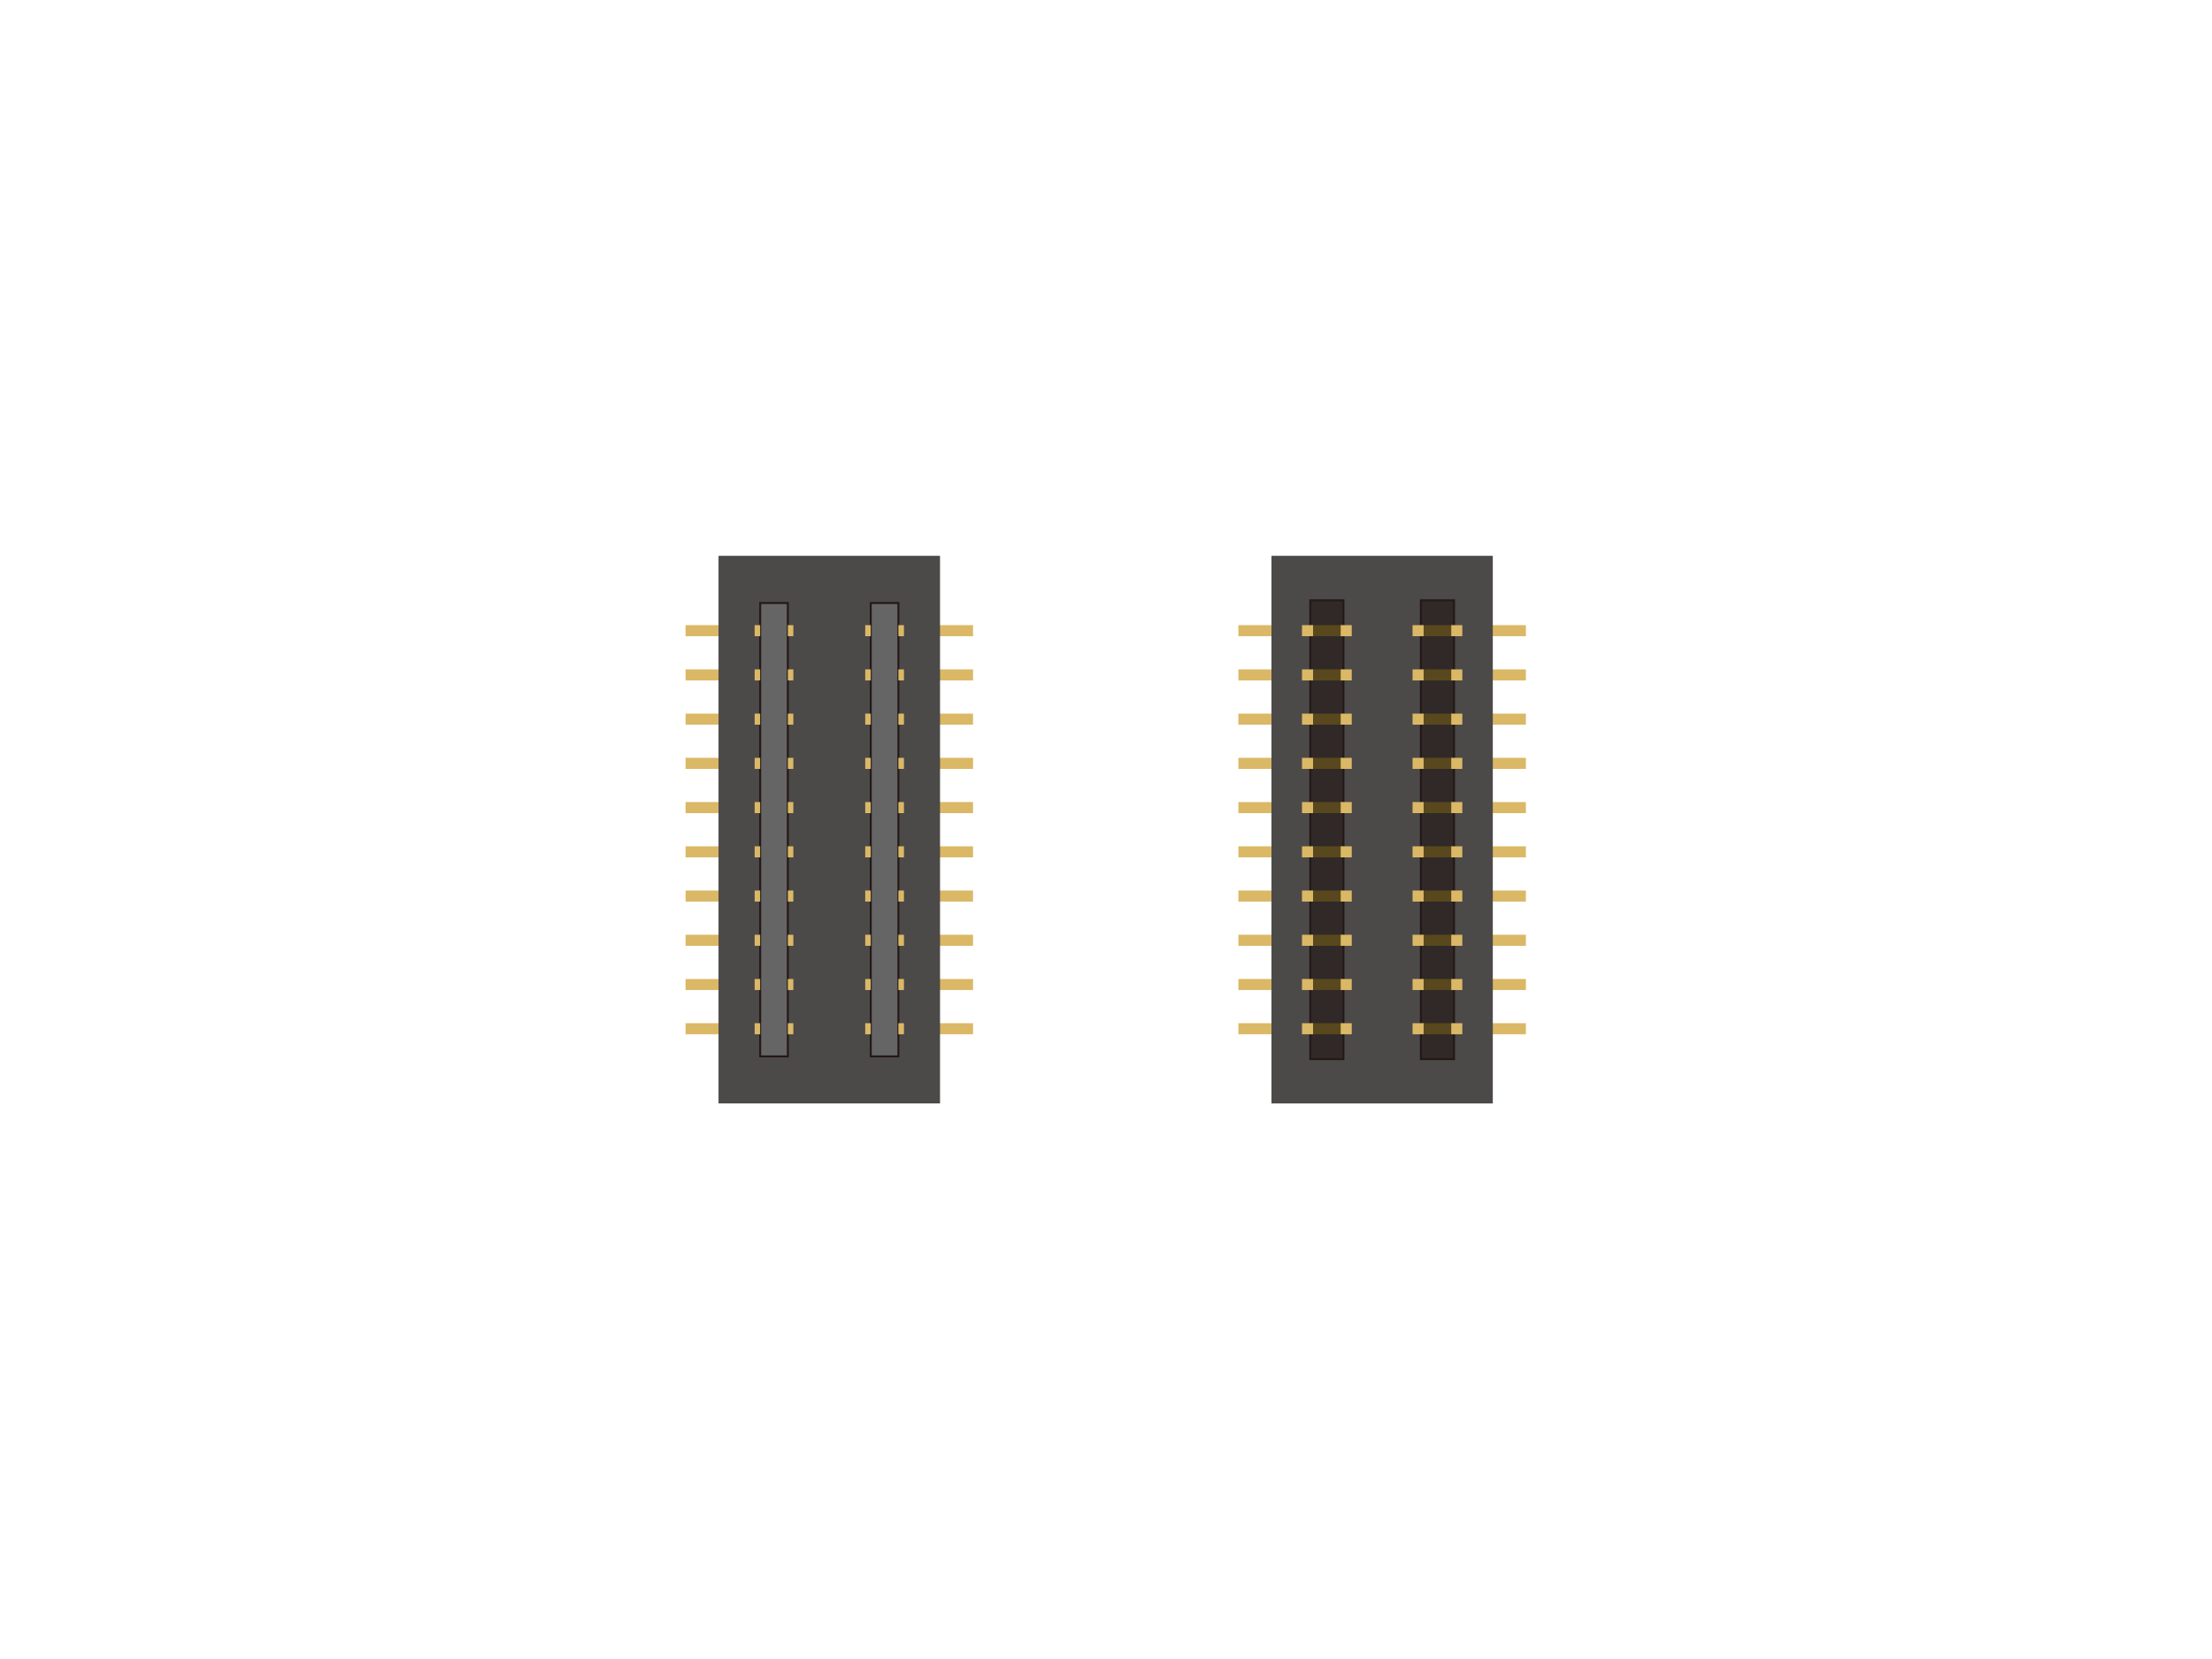 <?xml version="1.0" encoding="UTF-8" standalone="no"?>
<!-- Created with Inkscape (http://www.inkscape.org/) -->

<svg
     xmlns:dc="http://purl.org/dc/elements/1.1/"
     xmlns:cc="http://creativecommons.org/ns#"
     xmlns:rdf="http://www.w3.org/1999/02/22-rdf-syntax-ns#"
     xmlns:svg="http://www.w3.org/2000/svg"
     xmlns="http://www.w3.org/2000/svg"
     xmlns:sodipodi="http://sodipodi.sourceforge.net/DTD/sodipodi-0.dtd"
     xmlns:inkscape="http://www.inkscape.org/namespaces/inkscape"
     version="1.1"
     id="svg39901"
     xml:space="preserve"
     width="151.181"
     height="113.386"
     viewBox="0 0 151.181 113.386"
     sodipodi:docname="Connector on TB-20P.svg"
     inkscape:version="0.92.3 (2405546, 2018-03-11)"><defs
         id="defs39905" /><sodipodi:namedview
         pagecolor="#ffffff"
         bordercolor="#666666"
         borderopacity="1"
         objecttolerance="10"
         gridtolerance="10"
         guidetolerance="10"
         inkscape:pageopacity="0"
         inkscape:pageshadow="2"
         inkscape:window-width="640"
         inkscape:window-height="480"
         id="namedview39903"
         showgrid="false"
         inkscape:zoom="10.701468"
         inkscape:cx="67.658863"
         inkscape:cy="54.687573"
         inkscape:current-layer="g39909" /><g
         id="g39909"
         inkscape:groupmode="layer"
         inkscape:label="Connector on TB-20P"
         transform="matrix(1.333,0,0,-1.333,0,113.386)"><path
             d="m 35.15,52.441 h 14.74 v 0.567 H 35.15 Z"
             style="fill:#dab866;fill-opacity:1;fill-rule:nonzero;stroke:none"
             id="path39911"
             inkscape:connector-curvature="0" /><path
             d="M 35.15,50.173 H 49.89 V 50.74 H 35.15 Z"
             style="fill:#dab866;fill-opacity:1;fill-rule:nonzero;stroke:none"
             id="path39913"
             inkscape:connector-curvature="0" /><path
             d="m 35.15,47.905 h 14.74 v 0.567 H 35.15 Z"
             style="fill:#dab866;fill-opacity:1;fill-rule:nonzero;stroke:none"
             id="path39915"
             inkscape:connector-curvature="0" /><path
             d="m 35.15,45.638 h 14.74 v 0.567 H 35.15 Z"
             style="fill:#dab866;fill-opacity:1;fill-rule:nonzero;stroke:none"
             id="path39917"
             inkscape:connector-curvature="0" /><path
             d="m 35.15,43.37 h 14.74 v 0.567 H 35.15 Z"
             style="fill:#dab866;fill-opacity:1;fill-rule:nonzero;stroke:none"
             id="path39919"
             inkscape:connector-curvature="0" /><path
             d="m 35.15,41.102 h 14.74 v 0.567 H 35.15 Z"
             style="fill:#dab866;fill-opacity:1;fill-rule:nonzero;stroke:none"
             id="path39921"
             inkscape:connector-curvature="0" /><path
             d="m 35.15,38.835 h 14.74 v 0.567 H 35.15 Z"
             style="fill:#dab866;fill-opacity:1;fill-rule:nonzero;stroke:none"
             id="path39923"
             inkscape:connector-curvature="0" /><path
             d="m 35.15,36.567 h 14.74 v 0.567 H 35.15 Z"
             style="fill:#dab866;fill-opacity:1;fill-rule:nonzero;stroke:none"
             id="path39925"
             inkscape:connector-curvature="0" /><path
             d="m 35.15,34.299 h 14.74 v 0.567 H 35.15 Z"
             style="fill:#dab866;fill-opacity:1;fill-rule:nonzero;stroke:none"
             id="path39927"
             inkscape:connector-curvature="0" /><path
             d="m 35.15,32.032 h 14.74 v 0.566 H 35.15 Z"
             style="fill:#dab866;fill-opacity:1;fill-rule:nonzero;stroke:none"
             id="path39929"
             inkscape:connector-curvature="0" /><path
             d="M 48.189,28.488 H 36.85 v 28.063 h 11.339 z"
             style="fill:#3f3b3a;fill-opacity:1;fill-rule:nonzero;stroke:none"
             id="path39931"
             inkscape:connector-curvature="0" /><path
             d="M 36.85,28.488 H 48.189 V 56.551 H 36.85 Z"
             style="fill:#4c4949;fill-opacity:1;fill-rule:nonzero;stroke:none"
             id="path39933"
             inkscape:connector-curvature="0" /><path
             d="m 46.063,30.898 h -1.417 v 23.244 h 1.417 z"
             style="fill:#666565;fill-opacity:1;fill-rule:nonzero;stroke:#231916;stroke-width:0.1;stroke-linecap:butt;stroke-linejoin:miter;stroke-miterlimit:10;stroke-dasharray:none;stroke-opacity:1"
             id="path39935"
             inkscape:connector-curvature="0" /><path
             d="m 40.394,30.898 h -1.417 v 23.244 h 1.417 z"
             style="fill:#666565;fill-opacity:1;fill-rule:nonzero;stroke:#231916;stroke-width:0.1;stroke-linecap:butt;stroke-linejoin:miter;stroke-miterlimit:10;stroke-dasharray:none;stroke-opacity:1"
             id="path39937"
             inkscape:connector-curvature="0" /><path
             d="m 38.693,52.441 h 0.283 v 0.567 h -0.283 z"
             style="fill:#dab866;fill-opacity:1;fill-rule:nonzero;stroke:none"
             id="path39939"
             inkscape:connector-curvature="0" /><path
             d="m 38.693,50.173 h 0.283 v 0.567 h -0.283 z"
             style="fill:#dab866;fill-opacity:1;fill-rule:nonzero;stroke:none"
             id="path39941"
             inkscape:connector-curvature="0" /><path
             d="m 38.693,47.905 h 0.283 v 0.567 h -0.283 z"
             style="fill:#dab866;fill-opacity:1;fill-rule:nonzero;stroke:none"
             id="path39943"
             inkscape:connector-curvature="0" /><path
             d="m 38.693,45.638 h 0.283 v 0.567 h -0.283 z"
             style="fill:#dab866;fill-opacity:1;fill-rule:nonzero;stroke:none"
             id="path39945"
             inkscape:connector-curvature="0" /><path
             d="m 38.693,43.37 h 0.283 v 0.567 h -0.283 z"
             style="fill:#dab866;fill-opacity:1;fill-rule:nonzero;stroke:none"
             id="path39947"
             inkscape:connector-curvature="0" /><path
             d="m 38.693,41.102 h 0.283 v 0.567 h -0.283 z"
             style="fill:#dab866;fill-opacity:1;fill-rule:nonzero;stroke:none"
             id="path39949"
             inkscape:connector-curvature="0" /><path
             d="m 38.693,38.835 h 0.283 v 0.567 h -0.283 z"
             style="fill:#dab866;fill-opacity:1;fill-rule:nonzero;stroke:none"
             id="path39951"
             inkscape:connector-curvature="0" /><path
             d="m 38.693,36.567 h 0.283 v 0.567 h -0.283 z"
             style="fill:#dab866;fill-opacity:1;fill-rule:nonzero;stroke:none"
             id="path39953"
             inkscape:connector-curvature="0" /><path
             d="m 38.693,34.299 h 0.283 v 0.567 h -0.283 z"
             style="fill:#dab866;fill-opacity:1;fill-rule:nonzero;stroke:none"
             id="path39955"
             inkscape:connector-curvature="0" /><path
             d="m 38.693,32.032 h 0.283 v 0.566 h -0.283 z"
             style="fill:#dab866;fill-opacity:1;fill-rule:nonzero;stroke:none"
             id="path39957"
             inkscape:connector-curvature="0" /><path
             d="m 40.394,52.441 h 0.283 v 0.567 h -0.283 z"
             style="fill:#dab866;fill-opacity:1;fill-rule:nonzero;stroke:none"
             id="path39959"
             inkscape:connector-curvature="0" /><path
             d="m 40.394,50.173 h 0.283 v 0.567 h -0.283 z"
             style="fill:#dab866;fill-opacity:1;fill-rule:nonzero;stroke:none"
             id="path39961"
             inkscape:connector-curvature="0" /><path
             d="m 40.394,47.905 h 0.283 v 0.567 h -0.283 z"
             style="fill:#dab866;fill-opacity:1;fill-rule:nonzero;stroke:none"
             id="path39963"
             inkscape:connector-curvature="0" /><path
             d="m 40.394,45.638 h 0.283 v 0.567 h -0.283 z"
             style="fill:#dab866;fill-opacity:1;fill-rule:nonzero;stroke:none"
             id="path39965"
             inkscape:connector-curvature="0" /><path
             d="m 40.394,43.37 h 0.283 v 0.567 h -0.283 z"
             style="fill:#dab866;fill-opacity:1;fill-rule:nonzero;stroke:none"
             id="path39967"
             inkscape:connector-curvature="0" /><path
             d="m 40.394,41.102 h 0.283 v 0.567 h -0.283 z"
             style="fill:#dab866;fill-opacity:1;fill-rule:nonzero;stroke:none"
             id="path39969"
             inkscape:connector-curvature="0" /><path
             d="m 40.394,38.835 h 0.283 v 0.567 h -0.283 z"
             style="fill:#dab866;fill-opacity:1;fill-rule:nonzero;stroke:none"
             id="path39971"
             inkscape:connector-curvature="0" /><path
             d="m 40.394,36.567 h 0.283 v 0.567 h -0.283 z"
             style="fill:#dab866;fill-opacity:1;fill-rule:nonzero;stroke:none"
             id="path39973"
             inkscape:connector-curvature="0" /><path
             d="m 40.394,34.299 h 0.283 v 0.567 h -0.283 z"
             style="fill:#dab866;fill-opacity:1;fill-rule:nonzero;stroke:none"
             id="path39975"
             inkscape:connector-curvature="0" /><path
             d="m 40.394,32.032 h 0.283 v 0.566 h -0.283 z"
             style="fill:#dab866;fill-opacity:1;fill-rule:nonzero;stroke:none"
             id="path39977"
             inkscape:connector-curvature="0" /><path
             d="m 44.362,52.441 h 0.284 v 0.567 h -0.284 z"
             style="fill:#dab866;fill-opacity:1;fill-rule:nonzero;stroke:none"
             id="path39979"
             inkscape:connector-curvature="0" /><path
             d="m 44.362,50.173 h 0.284 v 0.567 h -0.284 z"
             style="fill:#dab866;fill-opacity:1;fill-rule:nonzero;stroke:none"
             id="path39981"
             inkscape:connector-curvature="0" /><path
             d="m 44.362,47.905 h 0.284 v 0.567 h -0.284 z"
             style="fill:#dab866;fill-opacity:1;fill-rule:nonzero;stroke:none"
             id="path39983"
             inkscape:connector-curvature="0" /><path
             d="m 44.362,45.638 h 0.284 v 0.567 h -0.284 z"
             style="fill:#dab866;fill-opacity:1;fill-rule:nonzero;stroke:none"
             id="path39985"
             inkscape:connector-curvature="0" /><path
             d="m 44.362,43.37 h 0.284 v 0.567 h -0.284 z"
             style="fill:#dab866;fill-opacity:1;fill-rule:nonzero;stroke:none"
             id="path39987"
             inkscape:connector-curvature="0" /><path
             d="m 44.362,41.102 h 0.284 v 0.567 h -0.284 z"
             style="fill:#dab866;fill-opacity:1;fill-rule:nonzero;stroke:none"
             id="path39989"
             inkscape:connector-curvature="0" /><path
             d="m 44.362,38.835 h 0.284 v 0.567 h -0.284 z"
             style="fill:#dab866;fill-opacity:1;fill-rule:nonzero;stroke:none"
             id="path39991"
             inkscape:connector-curvature="0" /><path
             d="m 44.362,36.567 h 0.284 v 0.567 h -0.284 z"
             style="fill:#dab866;fill-opacity:1;fill-rule:nonzero;stroke:none"
             id="path39993"
             inkscape:connector-curvature="0" /><path
             d="m 44.362,34.299 h 0.284 v 0.567 h -0.284 z"
             style="fill:#dab866;fill-opacity:1;fill-rule:nonzero;stroke:none"
             id="path39995"
             inkscape:connector-curvature="0" /><path
             d="m 44.362,32.032 h 0.284 v 0.566 h -0.284 z"
             style="fill:#dab866;fill-opacity:1;fill-rule:nonzero;stroke:none"
             id="path39997"
             inkscape:connector-curvature="0" /><path
             d="m 46.063,52.441 h 0.284 v 0.567 h -0.284 z"
             style="fill:#dab866;fill-opacity:1;fill-rule:nonzero;stroke:none"
             id="path39999"
             inkscape:connector-curvature="0" /><path
             d="m 46.063,50.173 h 0.284 v 0.567 h -0.284 z"
             style="fill:#dab866;fill-opacity:1;fill-rule:nonzero;stroke:none"
             id="path40001"
             inkscape:connector-curvature="0" /><path
             d="m 46.063,47.905 h 0.284 v 0.567 h -0.284 z"
             style="fill:#dab866;fill-opacity:1;fill-rule:nonzero;stroke:none"
             id="path40003"
             inkscape:connector-curvature="0" /><path
             d="m 46.063,45.638 h 0.284 v 0.567 h -0.284 z"
             style="fill:#dab866;fill-opacity:1;fill-rule:nonzero;stroke:none"
             id="path40005"
             inkscape:connector-curvature="0" /><path
             d="m 46.063,43.37 h 0.284 v 0.567 h -0.284 z"
             style="fill:#dab866;fill-opacity:1;fill-rule:nonzero;stroke:none"
             id="path40007"
             inkscape:connector-curvature="0" /><path
             d="m 46.063,41.102 h 0.284 v 0.567 h -0.284 z"
             style="fill:#dab866;fill-opacity:1;fill-rule:nonzero;stroke:none"
             id="path40009"
             inkscape:connector-curvature="0" /><path
             d="m 46.063,38.835 h 0.284 v 0.567 h -0.284 z"
             style="fill:#dab866;fill-opacity:1;fill-rule:nonzero;stroke:none"
             id="path40011"
             inkscape:connector-curvature="0" /><path
             d="m 46.063,36.567 h 0.284 v 0.567 h -0.284 z"
             style="fill:#dab866;fill-opacity:1;fill-rule:nonzero;stroke:none"
             id="path40013"
             inkscape:connector-curvature="0" /><path
             d="m 46.063,34.299 h 0.284 v 0.567 h -0.284 z"
             style="fill:#dab866;fill-opacity:1;fill-rule:nonzero;stroke:none"
             id="path40015"
             inkscape:connector-curvature="0" /><path
             d="m 46.063,32.032 h 0.284 v 0.566 h -0.284 z"
             style="fill:#dab866;fill-opacity:1;fill-rule:nonzero;stroke:none"
             id="path40017"
             inkscape:connector-curvature="0" /><path
             d="m 63.496,52.441 h 14.74 v 0.567 h -14.74 z"
             style="fill:#dab866;fill-opacity:1;fill-rule:nonzero;stroke:none"
             id="path40019"
             inkscape:connector-curvature="0" /><path
             d="m 63.496,50.173 h 14.74 v 0.567 h -14.74 z"
             style="fill:#dab866;fill-opacity:1;fill-rule:nonzero;stroke:none"
             id="path40021"
             inkscape:connector-curvature="0" /><path
             d="m 63.496,47.905 h 14.74 v 0.567 h -14.74 z"
             style="fill:#dab866;fill-opacity:1;fill-rule:nonzero;stroke:none"
             id="path40023"
             inkscape:connector-curvature="0" /><path
             d="m 63.496,45.638 h 14.74 v 0.567 h -14.74 z"
             style="fill:#dab866;fill-opacity:1;fill-rule:nonzero;stroke:none"
             id="path40025"
             inkscape:connector-curvature="0" /><path
             d="m 63.496,43.37 h 14.74 v 0.567 h -14.74 z"
             style="fill:#dab866;fill-opacity:1;fill-rule:nonzero;stroke:none"
             id="path40027"
             inkscape:connector-curvature="0" /><path
             d="m 63.496,41.102 h 14.74 v 0.567 h -14.74 z"
             style="fill:#dab866;fill-opacity:1;fill-rule:nonzero;stroke:none"
             id="path40029"
             inkscape:connector-curvature="0" /><path
             d="m 63.496,38.835 h 14.74 v 0.567 h -14.74 z"
             style="fill:#dab866;fill-opacity:1;fill-rule:nonzero;stroke:none"
             id="path40031"
             inkscape:connector-curvature="0" /><path
             d="m 63.496,36.567 h 14.74 v 0.567 h -14.74 z"
             style="fill:#dab866;fill-opacity:1;fill-rule:nonzero;stroke:none"
             id="path40033"
             inkscape:connector-curvature="0" /><path
             d="m 63.496,34.299 h 14.74 v 0.567 h -14.74 z"
             style="fill:#dab866;fill-opacity:1;fill-rule:nonzero;stroke:none"
             id="path40035"
             inkscape:connector-curvature="0" /><path
             d="m 63.496,32.032 h 14.74 v 0.566 h -14.74 z"
             style="fill:#dab866;fill-opacity:1;fill-rule:nonzero;stroke:none"
             id="path40037"
             inkscape:connector-curvature="0" /><path
             d="M 76.535,28.488 H 65.196 v 28.063 h 11.339 z"
             style="fill:#3f3b3a;fill-opacity:1;fill-rule:nonzero;stroke:none"
             id="path40039"
             inkscape:connector-curvature="0" /><path
             d="M 65.197,28.488 H 76.536 V 56.551 H 65.197 Z"
             style="fill:#4c4949;fill-opacity:1;fill-rule:nonzero;stroke:none"
             id="path40041"
             inkscape:connector-curvature="0" /><path
             d="m 72.851,54.283 h 1.7 V 30.756 h -1.7 z"
             style="fill:#302928;fill-opacity:1;fill-rule:nonzero;stroke:#231916;stroke-width:0.1;stroke-linecap:butt;stroke-linejoin:miter;stroke-miterlimit:10;stroke-dasharray:none;stroke-opacity:1"
             id="path40043"
             inkscape:connector-curvature="0" /><path
             d="m 67.181,54.283 h 1.7 V 30.756 h -1.7 z"
             style="fill:#302928;fill-opacity:1;fill-rule:nonzero;stroke:#231916;stroke-width:0.1;stroke-linecap:butt;stroke-linejoin:miter;stroke-miterlimit:10;stroke-dasharray:none;stroke-opacity:1"
             id="path40045"
             inkscape:connector-curvature="0" /><path
             d="m 72.851,52.441 h 1.701 v 0.567 h -1.701 z"
             style="fill:#59481d;fill-opacity:1;fill-rule:nonzero;stroke:none"
             id="path40047"
             inkscape:connector-curvature="0" /><path
             d="m 72.851,50.173 h 1.701 v 0.567 h -1.701 z"
             style="fill:#59481d;fill-opacity:1;fill-rule:nonzero;stroke:none"
             id="path40049"
             inkscape:connector-curvature="0" /><path
             d="m 72.851,47.905 h 1.701 v 0.567 h -1.701 z"
             style="fill:#59481d;fill-opacity:1;fill-rule:nonzero;stroke:none"
             id="path40051"
             inkscape:connector-curvature="0" /><path
             d="m 72.851,45.638 h 1.701 v 0.567 h -1.701 z"
             style="fill:#59481d;fill-opacity:1;fill-rule:nonzero;stroke:none"
             id="path40053"
             inkscape:connector-curvature="0" /><path
             d="m 72.851,43.37 h 1.701 v 0.567 h -1.701 z"
             style="fill:#59481d;fill-opacity:1;fill-rule:nonzero;stroke:none"
             id="path40055"
             inkscape:connector-curvature="0" /><path
             d="m 72.851,41.102 h 1.701 v 0.567 h -1.701 z"
             style="fill:#59481d;fill-opacity:1;fill-rule:nonzero;stroke:none"
             id="path40057"
             inkscape:connector-curvature="0" /><path
             d="m 72.851,38.835 h 1.701 v 0.567 h -1.701 z"
             style="fill:#59481d;fill-opacity:1;fill-rule:nonzero;stroke:none"
             id="path40059"
             inkscape:connector-curvature="0" /><path
             d="m 72.851,36.567 h 1.701 v 0.567 h -1.701 z"
             style="fill:#59481d;fill-opacity:1;fill-rule:nonzero;stroke:none"
             id="path40061"
             inkscape:connector-curvature="0" /><path
             d="m 72.851,34.299 h 1.701 v 0.567 h -1.701 z"
             style="fill:#59481d;fill-opacity:1;fill-rule:nonzero;stroke:none"
             id="path40063"
             inkscape:connector-curvature="0" /><path
             d="m 72.851,32.032 h 1.701 v 0.566 h -1.701 z"
             style="fill:#59481d;fill-opacity:1;fill-rule:nonzero;stroke:none"
             id="path40065"
             inkscape:connector-curvature="0" /><path
             d="m 67.181,52.441 h 1.7 v 0.567 h -1.7 z"
             style="fill:#59481d;fill-opacity:1;fill-rule:nonzero;stroke:none"
             id="path40067"
             inkscape:connector-curvature="0" /><path
             d="m 67.181,50.173 h 1.7 v 0.567 h -1.7 z"
             style="fill:#59481d;fill-opacity:1;fill-rule:nonzero;stroke:none"
             id="path40069"
             inkscape:connector-curvature="0" /><path
             d="m 67.181,47.905 h 1.7 v 0.567 h -1.7 z"
             style="fill:#59481d;fill-opacity:1;fill-rule:nonzero;stroke:none"
             id="path40071"
             inkscape:connector-curvature="0" /><path
             d="m 67.181,45.638 h 1.7 v 0.567 h -1.7 z"
             style="fill:#59481d;fill-opacity:1;fill-rule:nonzero;stroke:none"
             id="path40073"
             inkscape:connector-curvature="0" /><path
             d="m 67.181,43.37 h 1.7 v 0.567 h -1.7 z"
             style="fill:#59481d;fill-opacity:1;fill-rule:nonzero;stroke:none"
             id="path40075"
             inkscape:connector-curvature="0" /><path
             d="m 67.181,41.102 h 1.7 v 0.567 h -1.7 z"
             style="fill:#59481d;fill-opacity:1;fill-rule:nonzero;stroke:none"
             id="path40077"
             inkscape:connector-curvature="0" /><path
             d="m 67.181,38.835 h 1.7 v 0.567 h -1.7 z"
             style="fill:#59481d;fill-opacity:1;fill-rule:nonzero;stroke:none"
             id="path40079"
             inkscape:connector-curvature="0" /><path
             d="m 67.181,36.567 h 1.7 v 0.567 h -1.7 z"
             style="fill:#59481d;fill-opacity:1;fill-rule:nonzero;stroke:none"
             id="path40081"
             inkscape:connector-curvature="0" /><path
             d="m 67.181,34.299 h 1.7 v 0.567 h -1.7 z"
             style="fill:#59481d;fill-opacity:1;fill-rule:nonzero;stroke:none"
             id="path40083"
             inkscape:connector-curvature="0" /><path
             d="m 67.181,32.032 h 1.7 v 0.566 h -1.7 z"
             style="fill:#59481d;fill-opacity:1;fill-rule:nonzero;stroke:none"
             id="path40085"
             inkscape:connector-curvature="0" /><path
             d="m 72.425,52.441 h 0.567 v 0.567 h -0.567 z"
             style="fill:#dab866;fill-opacity:1;fill-rule:nonzero;stroke:none"
             id="path40087"
             inkscape:connector-curvature="0" /><path
             d="m 72.425,50.173 h 0.567 v 0.567 h -0.567 z"
             style="fill:#dab866;fill-opacity:1;fill-rule:nonzero;stroke:none"
             id="path40089"
             inkscape:connector-curvature="0" /><path
             d="m 72.425,47.905 h 0.567 v 0.567 h -0.567 z"
             style="fill:#dab866;fill-opacity:1;fill-rule:nonzero;stroke:none"
             id="path40091"
             inkscape:connector-curvature="0" /><path
             d="m 72.425,45.638 h 0.567 v 0.567 h -0.567 z"
             style="fill:#dab866;fill-opacity:1;fill-rule:nonzero;stroke:none"
             id="path40093"
             inkscape:connector-curvature="0" /><path
             d="m 72.425,43.37 h 0.567 v 0.567 h -0.567 z"
             style="fill:#dab866;fill-opacity:1;fill-rule:nonzero;stroke:none"
             id="path40095"
             inkscape:connector-curvature="0" /><path
             d="m 72.425,41.102 h 0.567 v 0.567 h -0.567 z"
             style="fill:#dab866;fill-opacity:1;fill-rule:nonzero;stroke:none"
             id="path40097"
             inkscape:connector-curvature="0" /><path
             d="m 72.425,38.835 h 0.567 v 0.567 h -0.567 z"
             style="fill:#dab866;fill-opacity:1;fill-rule:nonzero;stroke:none"
             id="path40099"
             inkscape:connector-curvature="0" /><path
             d="m 72.425,36.567 h 0.567 v 0.567 h -0.567 z"
             style="fill:#dab866;fill-opacity:1;fill-rule:nonzero;stroke:none"
             id="path40101"
             inkscape:connector-curvature="0" /><path
             d="m 72.425,34.299 h 0.567 v 0.567 h -0.567 z"
             style="fill:#dab866;fill-opacity:1;fill-rule:nonzero;stroke:none"
             id="path40103"
             inkscape:connector-curvature="0" /><path
             d="m 72.425,32.032 h 0.567 v 0.566 h -0.567 z"
             style="fill:#dab866;fill-opacity:1;fill-rule:nonzero;stroke:none"
             id="path40105"
             inkscape:connector-curvature="0" /><path
             d="m 74.409,52.441 h 0.567 v 0.567 h -0.567 z"
             style="fill:#dab866;fill-opacity:1;fill-rule:nonzero;stroke:none"
             id="path40107"
             inkscape:connector-curvature="0" /><path
             d="m 74.409,50.173 h 0.567 v 0.567 h -0.567 z"
             style="fill:#dab866;fill-opacity:1;fill-rule:nonzero;stroke:none"
             id="path40109"
             inkscape:connector-curvature="0" /><path
             d="m 74.409,47.905 h 0.567 v 0.567 h -0.567 z"
             style="fill:#dab866;fill-opacity:1;fill-rule:nonzero;stroke:none"
             id="path40111"
             inkscape:connector-curvature="0" /><path
             d="m 74.409,45.638 h 0.567 v 0.567 h -0.567 z"
             style="fill:#dab866;fill-opacity:1;fill-rule:nonzero;stroke:none"
             id="path40113"
             inkscape:connector-curvature="0" /><path
             d="m 74.409,43.37 h 0.567 v 0.567 h -0.567 z"
             style="fill:#dab866;fill-opacity:1;fill-rule:nonzero;stroke:none"
             id="path40115"
             inkscape:connector-curvature="0" /><path
             d="m 74.409,41.102 h 0.567 v 0.567 h -0.567 z"
             style="fill:#dab866;fill-opacity:1;fill-rule:nonzero;stroke:none"
             id="path40117"
             inkscape:connector-curvature="0" /><path
             d="m 74.409,38.835 h 0.567 v 0.567 h -0.567 z"
             style="fill:#dab866;fill-opacity:1;fill-rule:nonzero;stroke:none"
             id="path40119"
             inkscape:connector-curvature="0" /><path
             d="m 74.409,36.567 h 0.567 v 0.567 h -0.567 z"
             style="fill:#dab866;fill-opacity:1;fill-rule:nonzero;stroke:none"
             id="path40121"
             inkscape:connector-curvature="0" /><path
             d="m 74.409,34.299 h 0.567 v 0.567 h -0.567 z"
             style="fill:#dab866;fill-opacity:1;fill-rule:nonzero;stroke:none"
             id="path40123"
             inkscape:connector-curvature="0" /><path
             d="m 74.409,32.032 h 0.567 v 0.566 h -0.567 z"
             style="fill:#dab866;fill-opacity:1;fill-rule:nonzero;stroke:none"
             id="path40125"
             inkscape:connector-curvature="0" /><path
             d="m 66.756,52.441 h 0.567 v 0.567 h -0.567 z"
             style="fill:#dab866;fill-opacity:1;fill-rule:nonzero;stroke:none"
             id="path40127"
             inkscape:connector-curvature="0" /><path
             d="m 66.756,50.173 h 0.567 v 0.567 h -0.567 z"
             style="fill:#dab866;fill-opacity:1;fill-rule:nonzero;stroke:none"
             id="path40129"
             inkscape:connector-curvature="0" /><path
             d="m 66.756,47.905 h 0.567 v 0.567 h -0.567 z"
             style="fill:#dab866;fill-opacity:1;fill-rule:nonzero;stroke:none"
             id="path40131"
             inkscape:connector-curvature="0" /><path
             d="m 66.756,45.638 h 0.567 v 0.567 h -0.567 z"
             style="fill:#dab866;fill-opacity:1;fill-rule:nonzero;stroke:none"
             id="path40133"
             inkscape:connector-curvature="0" /><path
             d="m 66.756,43.37 h 0.567 v 0.567 h -0.567 z"
             style="fill:#dab866;fill-opacity:1;fill-rule:nonzero;stroke:none"
             id="path40135"
             inkscape:connector-curvature="0" /><path
             d="m 66.756,41.102 h 0.567 v 0.567 h -0.567 z"
             style="fill:#dab866;fill-opacity:1;fill-rule:nonzero;stroke:none"
             id="path40137"
             inkscape:connector-curvature="0" /><path
             d="m 66.756,38.835 h 0.567 v 0.567 h -0.567 z"
             style="fill:#dab866;fill-opacity:1;fill-rule:nonzero;stroke:none"
             id="path40139"
             inkscape:connector-curvature="0" /><path
             d="m 66.756,36.567 h 0.567 v 0.567 h -0.567 z"
             style="fill:#dab866;fill-opacity:1;fill-rule:nonzero;stroke:none"
             id="path40141"
             inkscape:connector-curvature="0" /><path
             d="m 66.756,34.299 h 0.567 v 0.567 h -0.567 z"
             style="fill:#dab866;fill-opacity:1;fill-rule:nonzero;stroke:none"
             id="path40143"
             inkscape:connector-curvature="0" /><path
             d="m 66.756,32.032 h 0.567 v 0.566 h -0.567 z"
             style="fill:#dab866;fill-opacity:1;fill-rule:nonzero;stroke:none"
             id="path40145"
             inkscape:connector-curvature="0" /><path
             d="m 68.74,52.441 h 0.567 v 0.567 H 68.74 Z"
             style="fill:#dab866;fill-opacity:1;fill-rule:nonzero;stroke:none"
             id="path40147"
             inkscape:connector-curvature="0" /><path
             d="m 68.74,50.173 h 0.567 V 50.74 H 68.74 Z"
             style="fill:#dab866;fill-opacity:1;fill-rule:nonzero;stroke:none"
             id="path40149"
             inkscape:connector-curvature="0" /><path
             d="m 68.74,47.905 h 0.567 v 0.567 H 68.74 Z"
             style="fill:#dab866;fill-opacity:1;fill-rule:nonzero;stroke:none"
             id="path40151"
             inkscape:connector-curvature="0" /><path
             d="m 68.74,45.638 h 0.567 v 0.567 H 68.74 Z"
             style="fill:#dab866;fill-opacity:1;fill-rule:nonzero;stroke:none"
             id="path40153"
             inkscape:connector-curvature="0" /><path
             d="m 68.74,43.37 h 0.567 v 0.567 H 68.74 Z"
             style="fill:#dab866;fill-opacity:1;fill-rule:nonzero;stroke:none"
             id="path40155"
             inkscape:connector-curvature="0" /><path
             d="m 68.74,41.102 h 0.567 v 0.567 H 68.74 Z"
             style="fill:#dab866;fill-opacity:1;fill-rule:nonzero;stroke:none"
             id="path40157"
             inkscape:connector-curvature="0" /><path
             d="m 68.74,38.835 h 0.567 v 0.567 H 68.74 Z"
             style="fill:#dab866;fill-opacity:1;fill-rule:nonzero;stroke:none"
             id="path40159"
             inkscape:connector-curvature="0" /><path
             d="m 68.74,36.567 h 0.567 v 0.567 H 68.74 Z"
             style="fill:#dab866;fill-opacity:1;fill-rule:nonzero;stroke:none"
             id="path40161"
             inkscape:connector-curvature="0" /><path
             d="m 68.74,34.299 h 0.567 v 0.567 H 68.74 Z"
             style="fill:#dab866;fill-opacity:1;fill-rule:nonzero;stroke:none"
             id="path40163"
             inkscape:connector-curvature="0" /><path
             d="m 68.74,32.032 h 0.567 v 0.566 H 68.74 Z"
             style="fill:#dab866;fill-opacity:1;fill-rule:nonzero;stroke:none"
             id="path40165"
             inkscape:connector-curvature="0" /></g></svg>